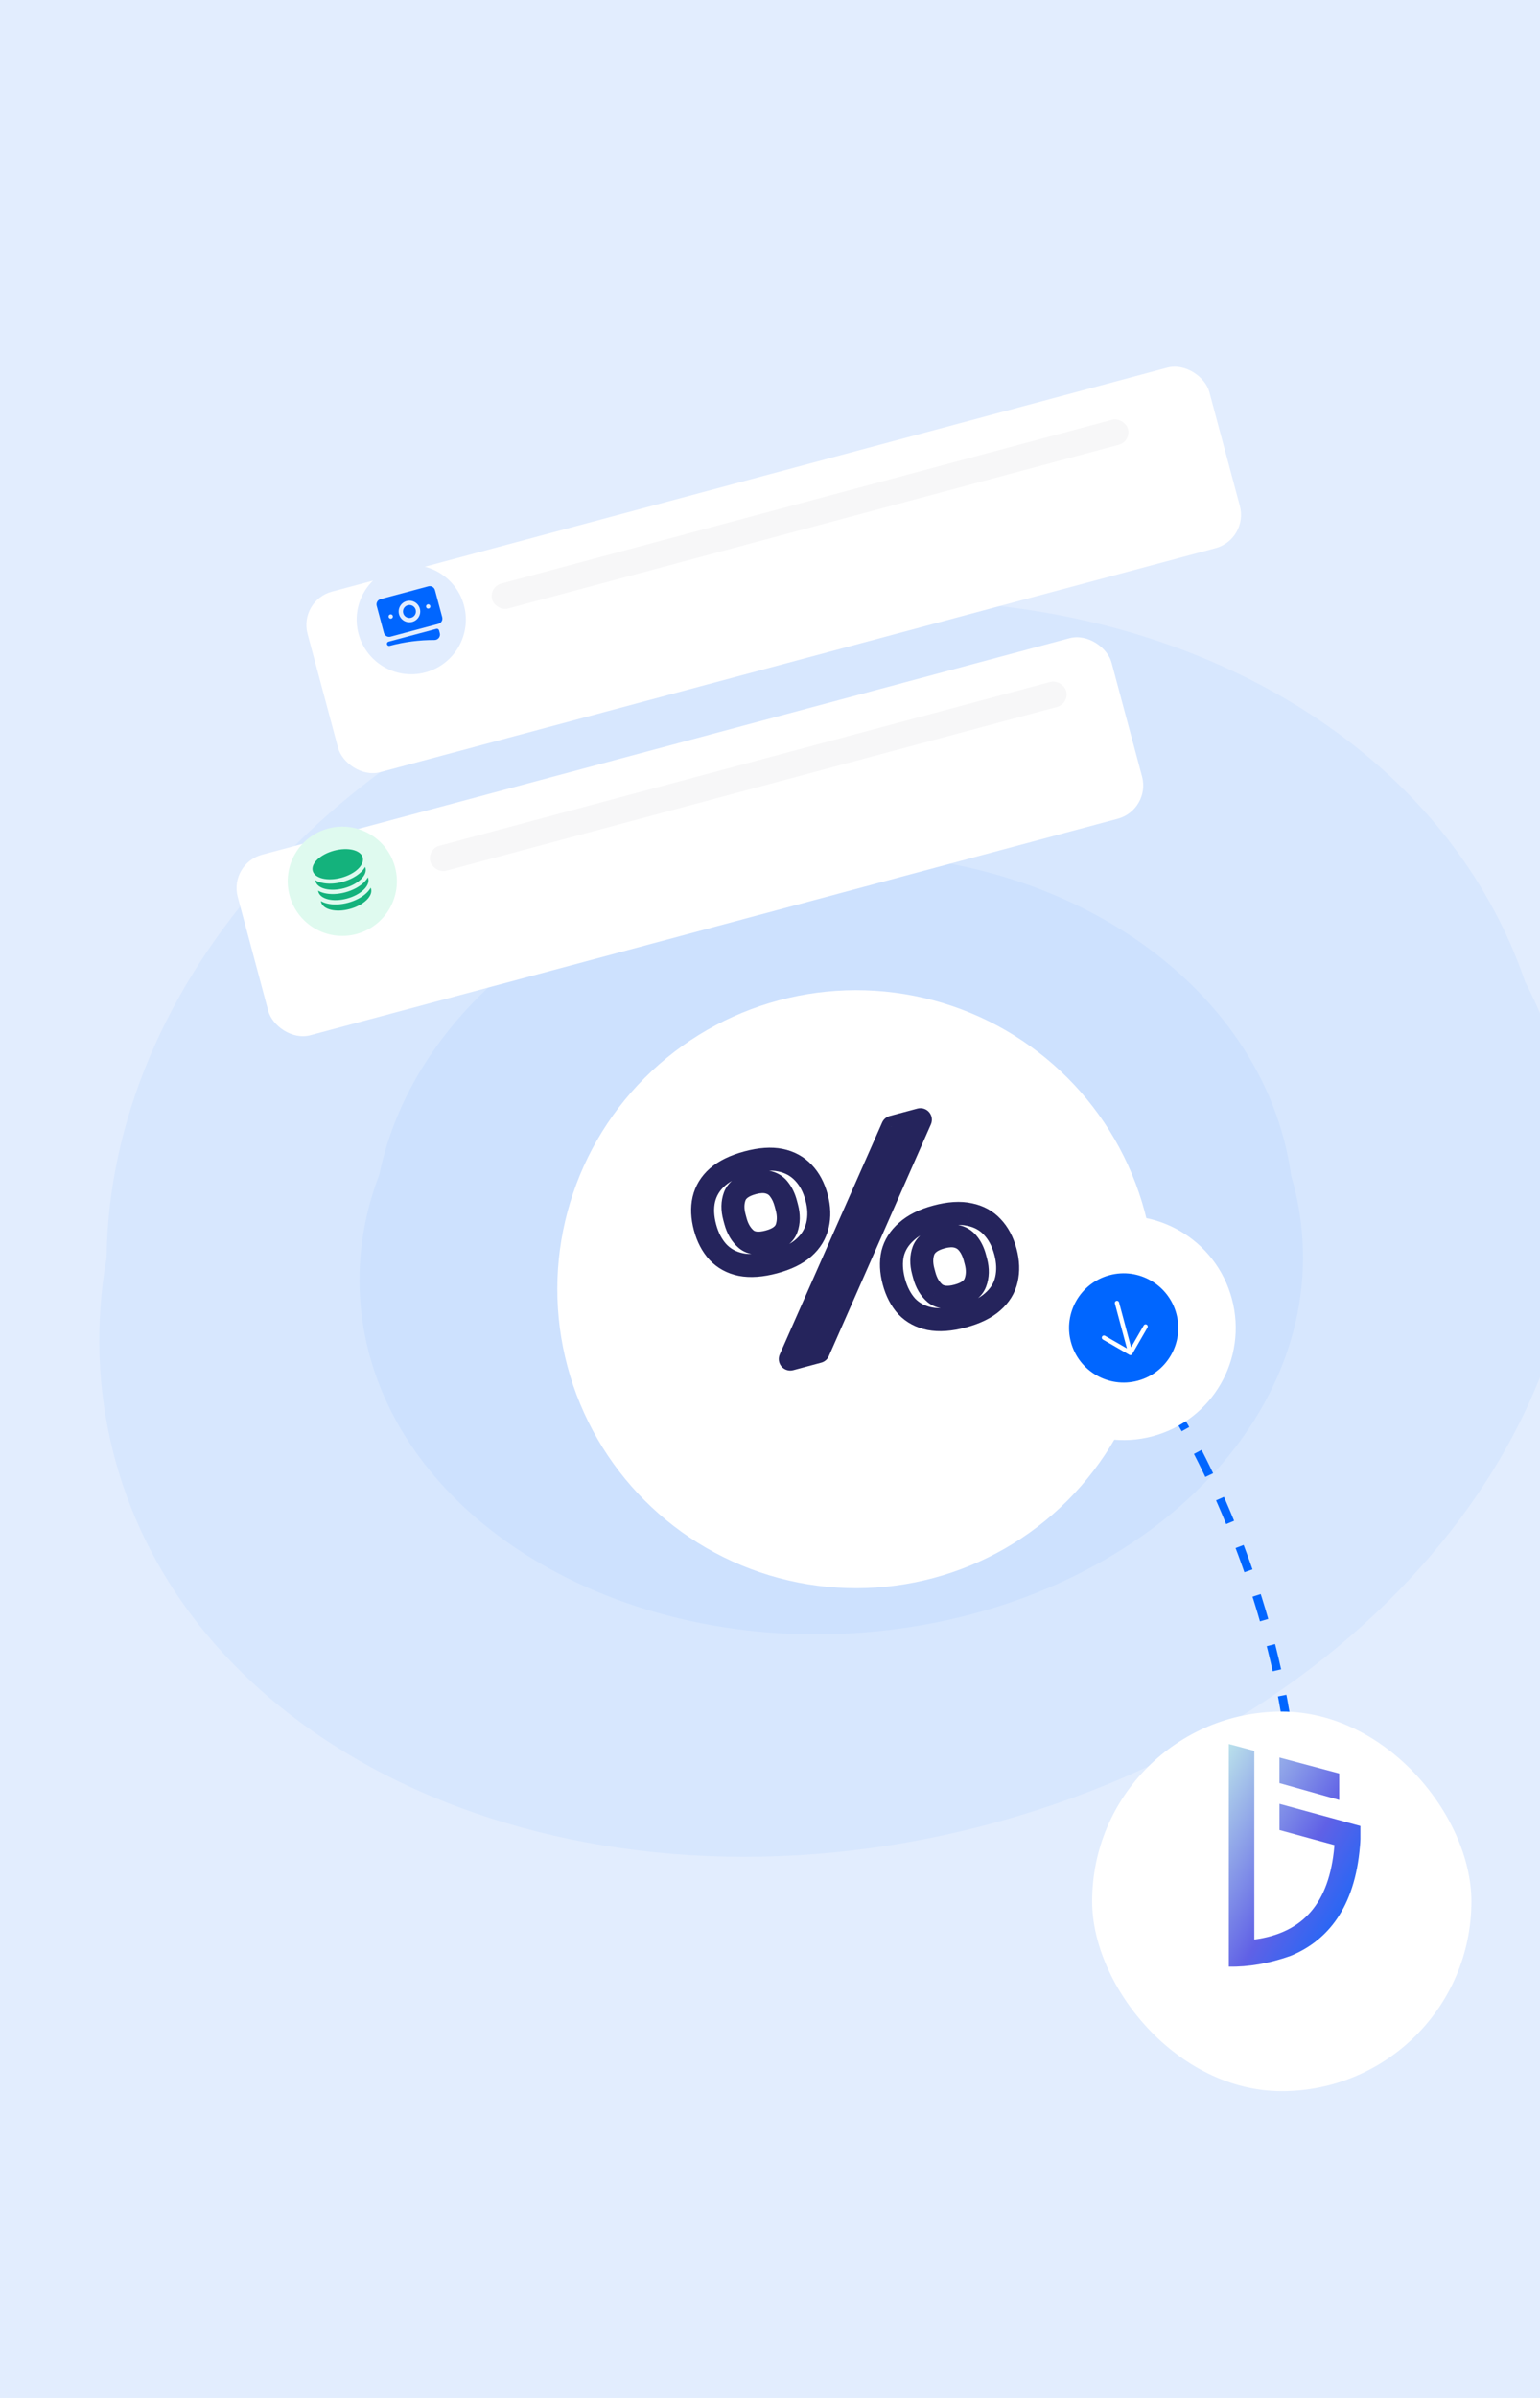 <svg width="536" height="834" viewBox="0 0 536 834" fill="none" xmlns="http://www.w3.org/2000/svg">
<g clip-path="url(#clip0_4450_24163)">
<rect width="536" height="834" fill="white"/>
<rect width="536" height="834" fill="#E2EDFE"/>
<path opacity="0.05" d="M37.093 437.449C38.137 341.963 119.234 249.611 236.967 219.012C367.699 185.034 495.97 239.58 530.835 341.477C536.314 351.977 540.644 363.128 543.69 374.871C571.571 482.363 481.331 598.831 342.133 635.009C202.934 671.187 67.49 613.376 39.609 505.884C33.723 483.192 33.101 460.101 37.093 437.449Z" fill="#0066FF"/>
<path opacity="0.05" d="M132.025 408.511C144.214 349.445 205.602 302.042 282.213 297.366C367.283 292.175 440.129 341.56 449.404 408.959C451.527 416.133 452.861 423.572 453.328 431.222C457.601 501.241 387.636 562.485 297.056 568.012C206.477 573.54 129.584 521.259 125.311 451.24C124.409 436.458 126.815 422.068 132.025 408.511Z" fill="#0066FF"/>
<path d="M407.965 489.346C417.634 504.182 439.049 546.239 447.354 595.778" stroke="#0066FF" stroke-width="3" stroke-dasharray="9 9"/>
<g filter="url(#filter0_d_4450_24163)">
<circle cx="297.972" cy="432.373" r="104" transform="rotate(-15 297.972 432.373)" fill="white"/>
</g>
<mask id="path-7-outside-1_4450_24163" maskUnits="userSpaceOnUse" x="235.683" y="378.924" width="124.06" height="104.968" fill="black">
<rect fill="white" x="235.683" y="378.924" width="124.06" height="104.968"/>
<path d="M275.051 472.679L310.686 392.007L320.345 389.419L284.807 470.065L275.051 472.679ZM269.439 438.983C264.996 440.174 261.135 440.449 257.858 439.809C254.645 439.151 251.976 437.692 249.852 435.432C247.793 433.154 246.305 430.308 245.391 426.895C244.442 423.354 244.299 420.114 244.961 417.176C245.67 414.156 247.251 411.558 249.705 409.382C252.223 407.189 255.704 405.497 260.147 404.307C264.591 403.116 268.419 402.849 271.632 403.507C274.845 404.164 277.513 405.623 279.637 407.884C281.744 410.08 283.272 412.949 284.221 416.491C285.136 419.904 285.238 423.12 284.529 426.14C283.82 429.16 282.238 431.758 279.785 433.934C277.331 436.11 273.882 437.793 269.439 438.983ZM267.524 431.835C270.872 430.938 272.949 429.416 273.754 427.267C274.541 425.055 274.573 422.596 273.848 419.892L273.486 418.539C272.985 416.672 272.255 415.107 271.296 413.846C270.401 412.567 269.207 411.714 267.712 411.287C266.199 410.795 264.316 410.851 262.063 411.454C258.65 412.369 256.541 413.9 255.736 416.048C254.931 418.197 254.891 420.623 255.616 423.328L255.978 424.68C256.703 427.384 257.959 429.498 259.748 431.02C261.519 432.478 264.111 432.75 267.524 431.835ZM335.153 457.817C330.709 459.008 326.849 459.283 323.572 458.643C320.359 457.985 317.699 456.558 315.592 454.362C313.532 452.084 312.036 449.207 311.105 445.729C310.156 442.188 310.012 438.948 310.674 436.009C311.401 433.054 313.023 430.48 315.541 428.287C318.042 426.029 321.482 424.314 325.861 423.14C330.369 421.933 334.238 421.69 337.468 422.411C340.681 423.069 343.309 424.504 345.351 426.718C347.458 428.914 348.986 431.783 349.935 435.325C350.867 438.802 350.978 442.051 350.269 445.07C349.607 448.009 348.016 450.574 345.498 452.767C343.044 454.943 339.596 456.627 335.153 457.817ZM333.237 450.669C336.586 449.772 338.663 448.249 339.467 446.101C340.319 443.871 340.383 441.404 339.658 438.7L339.296 437.347C338.813 435.544 338.092 434.012 337.132 432.751C336.156 431.425 334.92 430.548 333.425 430.12C331.913 429.628 330.03 429.684 327.776 430.288C324.428 431.185 322.319 432.717 321.45 434.882C320.645 437.03 320.605 439.457 321.33 442.161L321.692 443.514C322.417 446.218 323.673 448.332 325.461 449.854C327.297 451.295 329.889 451.566 333.237 450.669Z"/>
</mask>
<path d="M275.051 472.679L271.392 471.063C270.77 472.471 271.012 474.112 272.013 475.281C273.015 476.451 274.599 476.941 276.087 476.543L275.051 472.679ZM310.686 392.007L309.651 388.143C308.481 388.457 307.516 389.283 307.027 390.391L310.686 392.007ZM320.345 389.419L324.006 391.032C324.626 389.623 324.384 387.984 323.382 386.815C322.38 385.647 320.797 385.157 319.31 385.555L320.345 389.419ZM284.807 470.065L285.842 473.929C287.013 473.615 287.979 472.787 288.467 471.678L284.807 470.065ZM257.858 439.809L257.056 443.728C257.068 443.73 257.079 443.732 257.091 443.735L257.858 439.809ZM249.852 435.432L246.885 438.114C246.903 438.133 246.92 438.152 246.937 438.171L249.852 435.432ZM244.961 417.176L241.067 416.261C241.064 416.273 241.061 416.285 241.059 416.296L244.961 417.176ZM249.705 409.382L247.078 406.366C247.069 406.374 247.06 406.381 247.051 406.389L249.705 409.382ZM279.637 407.884L276.722 410.623C276.732 410.633 276.741 410.643 276.751 410.653L279.637 407.884ZM284.529 426.14L288.423 427.055L288.423 427.055L284.529 426.14ZM279.785 433.934L277.131 430.941L277.131 430.941L279.785 433.934ZM273.754 427.267L277.499 428.671C277.507 428.65 277.515 428.629 277.522 428.609L273.754 427.267ZM271.296 413.846L268.019 416.139C268.049 416.183 268.08 416.225 268.112 416.267L271.296 413.846ZM267.712 411.287L266.474 415.09C266.52 415.105 266.565 415.119 266.612 415.132L267.712 411.287ZM259.748 431.02L257.155 434.066C257.172 434.08 257.188 434.094 257.205 434.108L259.748 431.02ZM323.572 458.643L322.77 462.561C322.781 462.564 322.793 462.566 322.805 462.568L323.572 458.643ZM315.592 454.362L312.625 457.045C312.651 457.074 312.678 457.103 312.705 457.131L315.592 454.362ZM310.674 436.009L306.79 435.055C306.784 435.08 306.778 435.105 306.772 435.13L310.674 436.009ZM315.541 428.287L318.168 431.303C318.186 431.287 318.204 431.272 318.222 431.256L315.541 428.287ZM337.468 422.411L336.595 426.315C336.619 426.32 336.642 426.325 336.666 426.33L337.468 422.411ZM345.351 426.718L342.411 429.43C342.429 429.449 342.447 429.468 342.465 429.487L345.351 426.718ZM350.269 445.07L346.375 444.156C346.372 444.168 346.369 444.179 346.366 444.191L350.269 445.07ZM345.498 452.767L342.871 449.751C342.862 449.759 342.853 449.767 342.844 449.775L345.498 452.767ZM339.467 446.101L335.731 444.674C335.728 444.682 335.725 444.69 335.722 444.698L339.467 446.101ZM337.132 432.751L333.912 435.123C333.924 435.139 333.936 435.155 333.948 435.172L337.132 432.751ZM333.425 430.12L332.188 433.924C332.233 433.939 332.279 433.953 332.325 433.966L333.425 430.12ZM321.45 434.882L317.738 433.392C317.726 433.421 317.715 433.45 317.704 433.479L321.45 434.882ZM325.461 449.854L322.869 452.9C322.909 452.934 322.95 452.968 322.992 453L325.461 449.854ZM278.71 474.295L314.345 393.623L307.027 390.391L271.392 471.063L278.71 474.295ZM311.721 395.871L321.381 393.283L319.31 385.555L309.651 388.143L311.721 395.871ZM316.685 387.806L281.147 468.452L288.467 471.678L324.006 391.032L316.685 387.806ZM283.772 466.201L274.016 468.815L276.087 476.543L285.842 473.929L283.772 466.201ZM268.404 435.12C264.339 436.209 261.123 436.371 258.625 435.883L257.091 443.735C261.148 444.527 265.652 444.139 270.474 442.847L268.404 435.12ZM258.66 435.89C256.207 435.388 254.292 434.316 252.767 432.693L246.937 438.171C249.66 441.069 253.083 442.915 257.056 443.728L258.66 435.89ZM252.819 432.749C251.245 431.008 250.03 428.753 249.255 425.86L241.527 427.931C242.581 431.864 244.34 435.3 246.885 438.114L252.819 432.749ZM249.255 425.86C248.437 422.81 248.371 420.238 248.863 418.055L241.059 416.296C240.226 419.99 240.447 423.898 241.527 427.931L249.255 425.86ZM248.855 418.09C249.364 415.922 250.486 414.036 252.359 412.375L247.051 406.389C244.017 409.08 241.976 412.39 241.067 416.261L248.855 418.09ZM252.332 412.399C254.252 410.727 257.118 409.259 261.183 408.17L259.112 400.443C254.29 401.735 250.195 403.651 247.078 406.366L252.332 412.399ZM261.183 408.17C265.253 407.08 268.42 406.933 270.83 407.426L272.434 399.588C268.418 398.766 263.928 399.152 259.112 400.443L261.183 408.17ZM270.83 407.426C273.283 407.928 275.197 409 276.722 410.623L282.552 405.145C279.829 402.247 276.407 400.401 272.434 399.588L270.83 407.426ZM276.751 410.653C278.304 412.273 279.547 414.503 280.358 417.526L288.085 415.456C286.997 411.396 285.184 407.888 282.524 405.115L276.751 410.653ZM280.358 417.526C281.125 420.391 281.174 422.933 280.635 425.225L288.423 427.055C289.303 423.308 289.146 419.417 288.085 415.456L280.358 417.526ZM280.635 425.225C280.126 427.394 279.004 429.28 277.131 430.941L282.438 436.926C285.473 434.236 287.514 430.926 288.423 427.055L280.635 425.225ZM277.131 430.941C275.29 432.573 272.474 434.029 268.404 435.12L270.474 442.847C275.291 441.556 279.372 439.646 282.438 436.926L277.131 430.941ZM268.559 435.699C272.49 434.646 276.044 432.554 277.499 428.671L270.008 425.864C269.853 426.277 269.254 427.231 266.488 427.972L268.559 435.699ZM277.522 428.609C278.63 425.495 278.605 422.191 277.712 418.856L269.984 420.927C270.54 423.002 270.452 424.615 269.985 425.926L277.522 428.609ZM277.712 418.856L277.349 417.504L269.622 419.575L269.984 420.927L277.712 418.856ZM277.349 417.504C276.743 415.242 275.815 413.18 274.48 411.425L268.112 416.267C268.696 417.035 269.227 418.101 269.622 419.575L277.349 417.504ZM274.574 411.553C273.155 409.525 271.193 408.122 268.812 407.441L266.612 415.132C267.221 415.307 267.648 415.61 268.019 416.139L274.574 411.553ZM268.949 407.483C266.433 406.664 263.699 406.875 261.027 407.591L263.098 415.318C264.934 414.826 265.966 414.925 266.474 415.09L268.949 407.483ZM261.027 407.591C257.064 408.653 253.453 410.741 251.99 414.645L259.482 417.452C259.629 417.06 260.236 416.085 263.098 415.318L261.027 407.591ZM251.99 414.645C250.834 417.733 250.86 421.034 251.752 424.363L259.48 422.292C258.922 420.212 259.029 418.661 259.482 417.452L251.99 414.645ZM251.752 424.363L252.115 425.715L259.842 423.645L259.48 422.292L251.752 424.363ZM252.115 425.715C253.008 429.049 254.638 431.923 257.155 434.066L262.341 427.974C261.281 427.072 260.398 425.719 259.842 423.645L252.115 425.715ZM257.205 434.108C260.424 436.758 264.595 436.761 268.559 435.699L266.488 427.972C263.626 428.739 262.613 428.198 262.29 427.932L257.205 434.108ZM334.117 453.953C330.053 455.043 326.837 455.205 324.339 454.717L322.805 462.568C326.861 463.361 331.366 462.973 336.188 461.681L334.117 453.953ZM324.374 454.724C321.891 454.216 319.979 453.157 318.478 451.593L312.705 457.131C315.419 459.959 318.826 461.754 322.77 462.561L324.374 454.724ZM318.559 451.679C316.992 449.946 315.764 447.664 314.968 444.694L307.241 446.765C308.309 450.749 310.072 454.222 312.625 457.045L318.559 451.679ZM314.968 444.694C314.151 441.643 314.085 439.072 314.576 436.889L306.772 435.13C305.94 438.823 306.16 442.732 307.241 446.765L314.968 444.694ZM314.559 436.964C315.069 434.887 316.208 433.01 318.168 431.303L312.914 425.27C309.838 427.949 307.732 431.221 306.79 435.055L314.559 436.964ZM318.222 431.256C320.119 429.543 322.927 428.068 326.896 427.004L324.826 419.277C320.037 420.56 315.966 422.515 312.861 425.317L318.222 431.256ZM326.896 427.004C331.021 425.899 334.2 425.78 336.595 426.315L338.34 418.508C334.276 417.599 329.717 417.966 324.826 419.277L326.896 427.004ZM336.666 426.33C339.134 426.835 340.988 427.888 342.411 429.43L348.291 424.005C345.629 421.12 342.227 419.302 338.27 418.493L336.666 426.33ZM342.465 429.487C344.018 431.106 345.261 433.337 346.071 436.36L353.799 434.289C352.711 430.229 350.898 426.722 348.238 423.949L342.465 429.487ZM346.071 436.36C346.86 439.303 346.91 441.875 346.375 444.156L354.163 445.985C355.045 442.226 354.874 438.301 353.799 434.289L346.071 436.36ZM346.366 444.191C345.912 446.209 344.821 448.053 342.871 449.751L348.125 455.784C351.212 453.096 353.301 449.808 354.171 445.95L346.366 444.191ZM342.844 449.775C341.004 451.407 338.188 452.863 334.117 453.953L336.188 461.681C341.004 460.39 345.085 458.48 348.152 455.76L342.844 449.775ZM334.273 454.533C338.204 453.48 341.758 451.388 343.213 447.504L335.722 444.698C335.567 445.11 334.968 446.064 332.202 446.806L334.273 454.533ZM343.204 447.529C344.406 444.382 344.426 441.037 343.522 437.664L335.794 439.735C336.34 441.771 336.232 443.361 335.731 444.674L343.204 447.529ZM343.522 437.664L343.16 436.312L335.432 438.383L335.794 439.735L343.522 437.664ZM343.16 436.312C342.566 434.095 341.641 432.071 340.316 430.329L333.948 435.172C334.542 435.953 335.06 436.993 335.432 438.383L343.16 436.312ZM340.353 430.379C338.885 428.385 336.923 426.96 334.525 426.275L332.325 433.966C332.918 434.136 333.427 434.464 333.912 435.123L340.353 430.379ZM334.663 426.317C332.146 425.498 329.413 425.709 326.741 426.425L328.812 434.152C330.648 433.66 331.68 433.759 332.188 433.924L334.663 426.317ZM326.741 426.425C322.791 427.483 319.271 429.573 317.738 433.392L325.162 436.372C325.367 435.861 326.065 434.888 328.812 434.152L326.741 426.425ZM317.704 433.479C316.547 436.566 316.574 439.867 317.466 443.197L325.193 441.126C324.636 439.046 324.743 437.494 325.196 436.285L317.704 433.479ZM317.466 443.197L317.828 444.549L325.556 442.478L325.193 441.126L317.466 443.197ZM317.828 444.549C318.722 447.883 320.352 450.757 322.869 452.9L328.054 446.808C326.995 445.906 326.112 444.553 325.556 442.478L317.828 444.549ZM322.992 453C326.229 455.542 330.323 455.591 334.273 454.533L332.202 446.806C329.455 447.542 328.365 447.048 327.931 446.708L322.992 453Z" fill="#25245C" mask="url(#path-7-outside-1_4450_24163)"/>
<circle cx="391.092" cy="461.849" r="29" transform="rotate(-15 391.092 461.849)" fill="#0066FF" stroke="white" stroke-width="20"/>
<path d="M398.725 461.357L393.422 470.542M393.422 470.542L384.236 465.239M393.422 470.542L388.763 453.156" stroke="white" stroke-width="1.5" stroke-linecap="round" stroke-linejoin="round"/>
<g filter="url(#filter1_d_4450_24163)">
<rect x="380.125" y="579.283" width="132" height="132" rx="66" fill="white"/>
</g>
<path fill-rule="evenodd" clip-rule="evenodd" d="M427.686 606.566L436.568 608.941V674.56C453.68 672.239 462.653 661.818 464.406 642.302L464.457 641.708L445.33 636.479V627.367L473.492 635.065L473.495 639.542L473.492 639.68C473.453 641.197 473.299 642.666 473.146 644.083C470.877 665.154 460.794 675.517 449.158 680.262C441.725 682.889 434.568 684.131 427.686 683.989V606.566ZM445.32 611.258L466.106 616.811V626.018L445.32 620.157V611.258Z" fill="url(#paint0_linear_4450_24163)"/>
<g filter="url(#filter2_d_4450_24163)">
<rect x="103.944" y="192.871" width="324.944" height="65" rx="12" transform="rotate(-15 103.944 192.871)" fill="white"/>
</g>
<rect x="170.112" y="204.129" width="229.12" height="9" rx="4.5" transform="rotate(-15 170.112 204.129)" fill="#F7F7F8"/>
<circle cx="143.136" cy="215.499" r="19" transform="rotate(-15 143.136 215.499)" fill="#E2EDFE"/>
<g clip-path="url(#clip1_4450_24163)">
<path d="M141.928 210.502C140.728 210.824 140.015 212.058 140.337 213.258C140.659 214.458 141.892 215.171 143.093 214.849C144.293 214.527 145.005 213.294 144.684 212.093C144.362 210.893 143.128 210.181 141.928 210.502Z" fill="#0066FF"/>
<path fill-rule="evenodd" clip-rule="evenodd" d="M131.106 210.684C130.838 209.684 131.432 208.656 132.432 208.388L149.094 203.923C150.095 203.655 151.123 204.249 151.391 205.249L153.914 214.667C154.182 215.667 153.589 216.695 152.588 216.963L135.926 221.428C134.926 221.696 133.898 221.102 133.63 220.102L131.106 210.684ZM138.888 213.646C138.352 211.646 139.539 209.59 141.54 209.053C143.54 208.517 145.597 209.705 146.133 211.705C146.669 213.706 145.481 215.762 143.481 216.298C141.48 216.834 139.424 215.647 138.888 213.646ZM148.836 210.204C148.436 210.311 148.199 210.723 148.306 211.123L148.308 211.13C148.415 211.53 148.826 211.768 149.226 211.66L149.234 211.658C149.634 211.551 149.871 211.14 149.764 210.74L149.762 210.733C149.655 210.333 149.244 210.095 148.843 210.202L148.836 210.204ZM135.266 214.617C135.159 214.217 135.396 213.805 135.796 213.698L135.803 213.696C136.204 213.589 136.615 213.827 136.722 214.227L136.724 214.234C136.831 214.634 136.594 215.045 136.194 215.152L136.186 215.154C135.786 215.262 135.375 215.024 135.268 214.624L135.266 214.617Z" fill="#0066FF"/>
<path d="M135.228 223.168C134.828 223.275 134.59 223.687 134.697 224.087C134.805 224.487 135.216 224.724 135.616 224.617C140.832 223.219 146.071 222.563 151.221 222.584C152.455 222.589 153.395 221.423 153.069 220.205L152.809 219.234C152.701 218.834 152.29 218.596 151.89 218.703L135.228 223.168Z" fill="#0066FF"/>
</g>
<g filter="url(#filter3_d_4450_24163)">
<rect x="79.642" y="284.362" width="314.861" height="65" rx="12" transform="rotate(-15 79.642 284.362)" fill="white"/>
</g>
<rect x="148.612" y="295.306" width="229.12" height="9" rx="4.5" transform="rotate(-15 148.612 295.306)" fill="#F7F7F8"/>
<circle cx="119.136" cy="306.499" r="19" transform="rotate(-15 119.136 306.499)" fill="#DFFAEF"/>
<g clip-path="url(#clip2_4450_24163)">
<path d="M126.237 298.237C126.934 300.838 123.607 303.989 118.806 305.276C114.004 306.562 109.547 305.497 108.851 302.896C108.154 300.295 111.481 297.144 116.282 295.858C121.083 294.571 125.54 295.637 126.237 298.237Z" fill="#14B27C"/>
<path d="M119.194 306.725C121.788 306.03 124.056 304.815 125.615 303.338C126.184 302.799 126.699 302.182 127.088 301.51C127.136 301.624 127.176 301.74 127.208 301.86C127.905 304.46 124.577 307.611 119.776 308.898C114.975 310.184 110.518 309.119 109.821 306.518C109.789 306.399 109.766 306.278 109.75 306.156C110.423 306.543 111.177 306.82 111.94 307.002C114.029 307.502 116.6 307.42 119.194 306.725Z" fill="#14B27C"/>
<path d="M120.164 310.347C122.758 309.652 125.026 308.437 126.585 306.961C127.155 306.421 127.669 305.804 128.059 305.133C128.106 305.246 128.146 305.362 128.178 305.482C128.875 308.082 125.548 311.234 120.747 312.52C115.946 313.807 111.489 312.741 110.792 310.141C110.76 310.021 110.736 309.9 110.721 309.778C111.394 310.165 112.148 310.442 112.911 310.625C114.999 311.124 117.571 311.042 120.164 310.347Z" fill="#14B27C"/>
<path d="M121.135 313.969C123.729 313.274 125.997 312.059 127.556 310.583C128.126 310.043 128.64 309.426 129.029 308.755C129.077 308.868 129.117 308.984 129.149 309.104C129.846 311.705 126.519 314.856 121.717 316.142C116.916 317.429 112.459 316.363 111.762 313.763C111.73 313.643 111.707 313.522 111.691 313.401C112.364 313.787 113.118 314.064 113.881 314.247C115.97 314.746 118.541 314.664 121.135 313.969Z" fill="#14B27C"/>
</g>
</g>
<defs>
<filter id="filter0_d_4450_24163" x="113.946" y="264.347" width="368.052" height="368.052" filterUnits="userSpaceOnUse" color-interpolation-filters="sRGB">
<feFlood flood-opacity="0" result="BackgroundImageFix"/>
<feColorMatrix in="SourceAlpha" type="matrix" values="0 0 0 0 0 0 0 0 0 0 0 0 0 0 0 0 0 0 127 0" result="hardAlpha"/>
<feOffset dy="16"/>
<feGaussianBlur stdDeviation="40"/>
<feComposite in2="hardAlpha" operator="out"/>
<feColorMatrix type="matrix" values="0 0 0 0 0.145 0 0 0 0 0.141 0 0 0 0 0.361 0 0 0 0.08 0"/>
<feBlend mode="normal" in2="BackgroundImageFix" result="effect1_dropShadow_4450_24163"/>
<feBlend mode="normal" in="SourceGraphic" in2="effect1_dropShadow_4450_24163" result="shape"/>
</filter>
<filter id="filter1_d_4450_24163" x="300.125" y="515.283" width="292" height="292" filterUnits="userSpaceOnUse" color-interpolation-filters="sRGB">
<feFlood flood-opacity="0" result="BackgroundImageFix"/>
<feColorMatrix in="SourceAlpha" type="matrix" values="0 0 0 0 0 0 0 0 0 0 0 0 0 0 0 0 0 0 127 0" result="hardAlpha"/>
<feOffset dy="16"/>
<feGaussianBlur stdDeviation="40"/>
<feComposite in2="hardAlpha" operator="out"/>
<feColorMatrix type="matrix" values="0 0 0 0 0.145 0 0 0 0 0.141 0 0 0 0 0.361 0 0 0 0.08 0"/>
<feBlend mode="normal" in2="BackgroundImageFix" result="effect1_dropShadow_4450_24163"/>
<feBlend mode="normal" in="SourceGraphic" in2="effect1_dropShadow_4450_24163" result="shape"/>
</filter>
<filter id="filter2_d_4450_24163" x="26.639" y="47.464" width="485.307" height="301.499" filterUnits="userSpaceOnUse" color-interpolation-filters="sRGB">
<feFlood flood-opacity="0" result="BackgroundImageFix"/>
<feColorMatrix in="SourceAlpha" type="matrix" values="0 0 0 0 0 0 0 0 0 0 0 0 0 0 0 0 0 0 127 0" result="hardAlpha"/>
<feOffset dy="16"/>
<feGaussianBlur stdDeviation="40"/>
<feComposite in2="hardAlpha" operator="out"/>
<feColorMatrix type="matrix" values="0 0 0 0 0.145 0 0 0 0 0.141 0 0 0 0 0.361 0 0 0 0.08 0"/>
<feBlend mode="normal" in2="BackgroundImageFix" result="effect1_dropShadow_4450_24163"/>
<feBlend mode="normal" in="SourceGraphic" in2="effect1_dropShadow_4450_24163" result="shape"/>
</filter>
<filter id="filter3_d_4450_24163" x="2.336" y="141.564" width="475.567" height="298.889" filterUnits="userSpaceOnUse" color-interpolation-filters="sRGB">
<feFlood flood-opacity="0" result="BackgroundImageFix"/>
<feColorMatrix in="SourceAlpha" type="matrix" values="0 0 0 0 0 0 0 0 0 0 0 0 0 0 0 0 0 0 127 0" result="hardAlpha"/>
<feOffset dy="16"/>
<feGaussianBlur stdDeviation="40"/>
<feComposite in2="hardAlpha" operator="out"/>
<feColorMatrix type="matrix" values="0 0 0 0 0.145 0 0 0 0 0.141 0 0 0 0 0.361 0 0 0 0.08 0"/>
<feBlend mode="normal" in2="BackgroundImageFix" result="effect1_dropShadow_4450_24163"/>
<feBlend mode="normal" in="SourceGraphic" in2="effect1_dropShadow_4450_24163" result="shape"/>
</filter>
<linearGradient id="paint0_linear_4450_24163" x1="427.686" y1="606.566" x2="495.552" y2="646.716" gradientUnits="userSpaceOnUse">
<stop stop-color="#BAE1EB"/>
<stop offset="0.548" stop-color="#6061E6"/>
<stop offset="1" stop-color="#006BFF"/>
</linearGradient>
<clipPath id="clip0_4450_24163">
<rect width="536" height="834" fill="white"/>
</clipPath>
<clipPath id="clip1_4450_24163">
<rect width="24" height="24" fill="white" transform="translate(128.396 206.364) rotate(-15)"/>
</clipPath>
<clipPath id="clip2_4450_24163">
<rect width="24" height="24" fill="white" transform="translate(104.303 297.515) rotate(-15)"/>
</clipPath>
</defs>
</svg>
